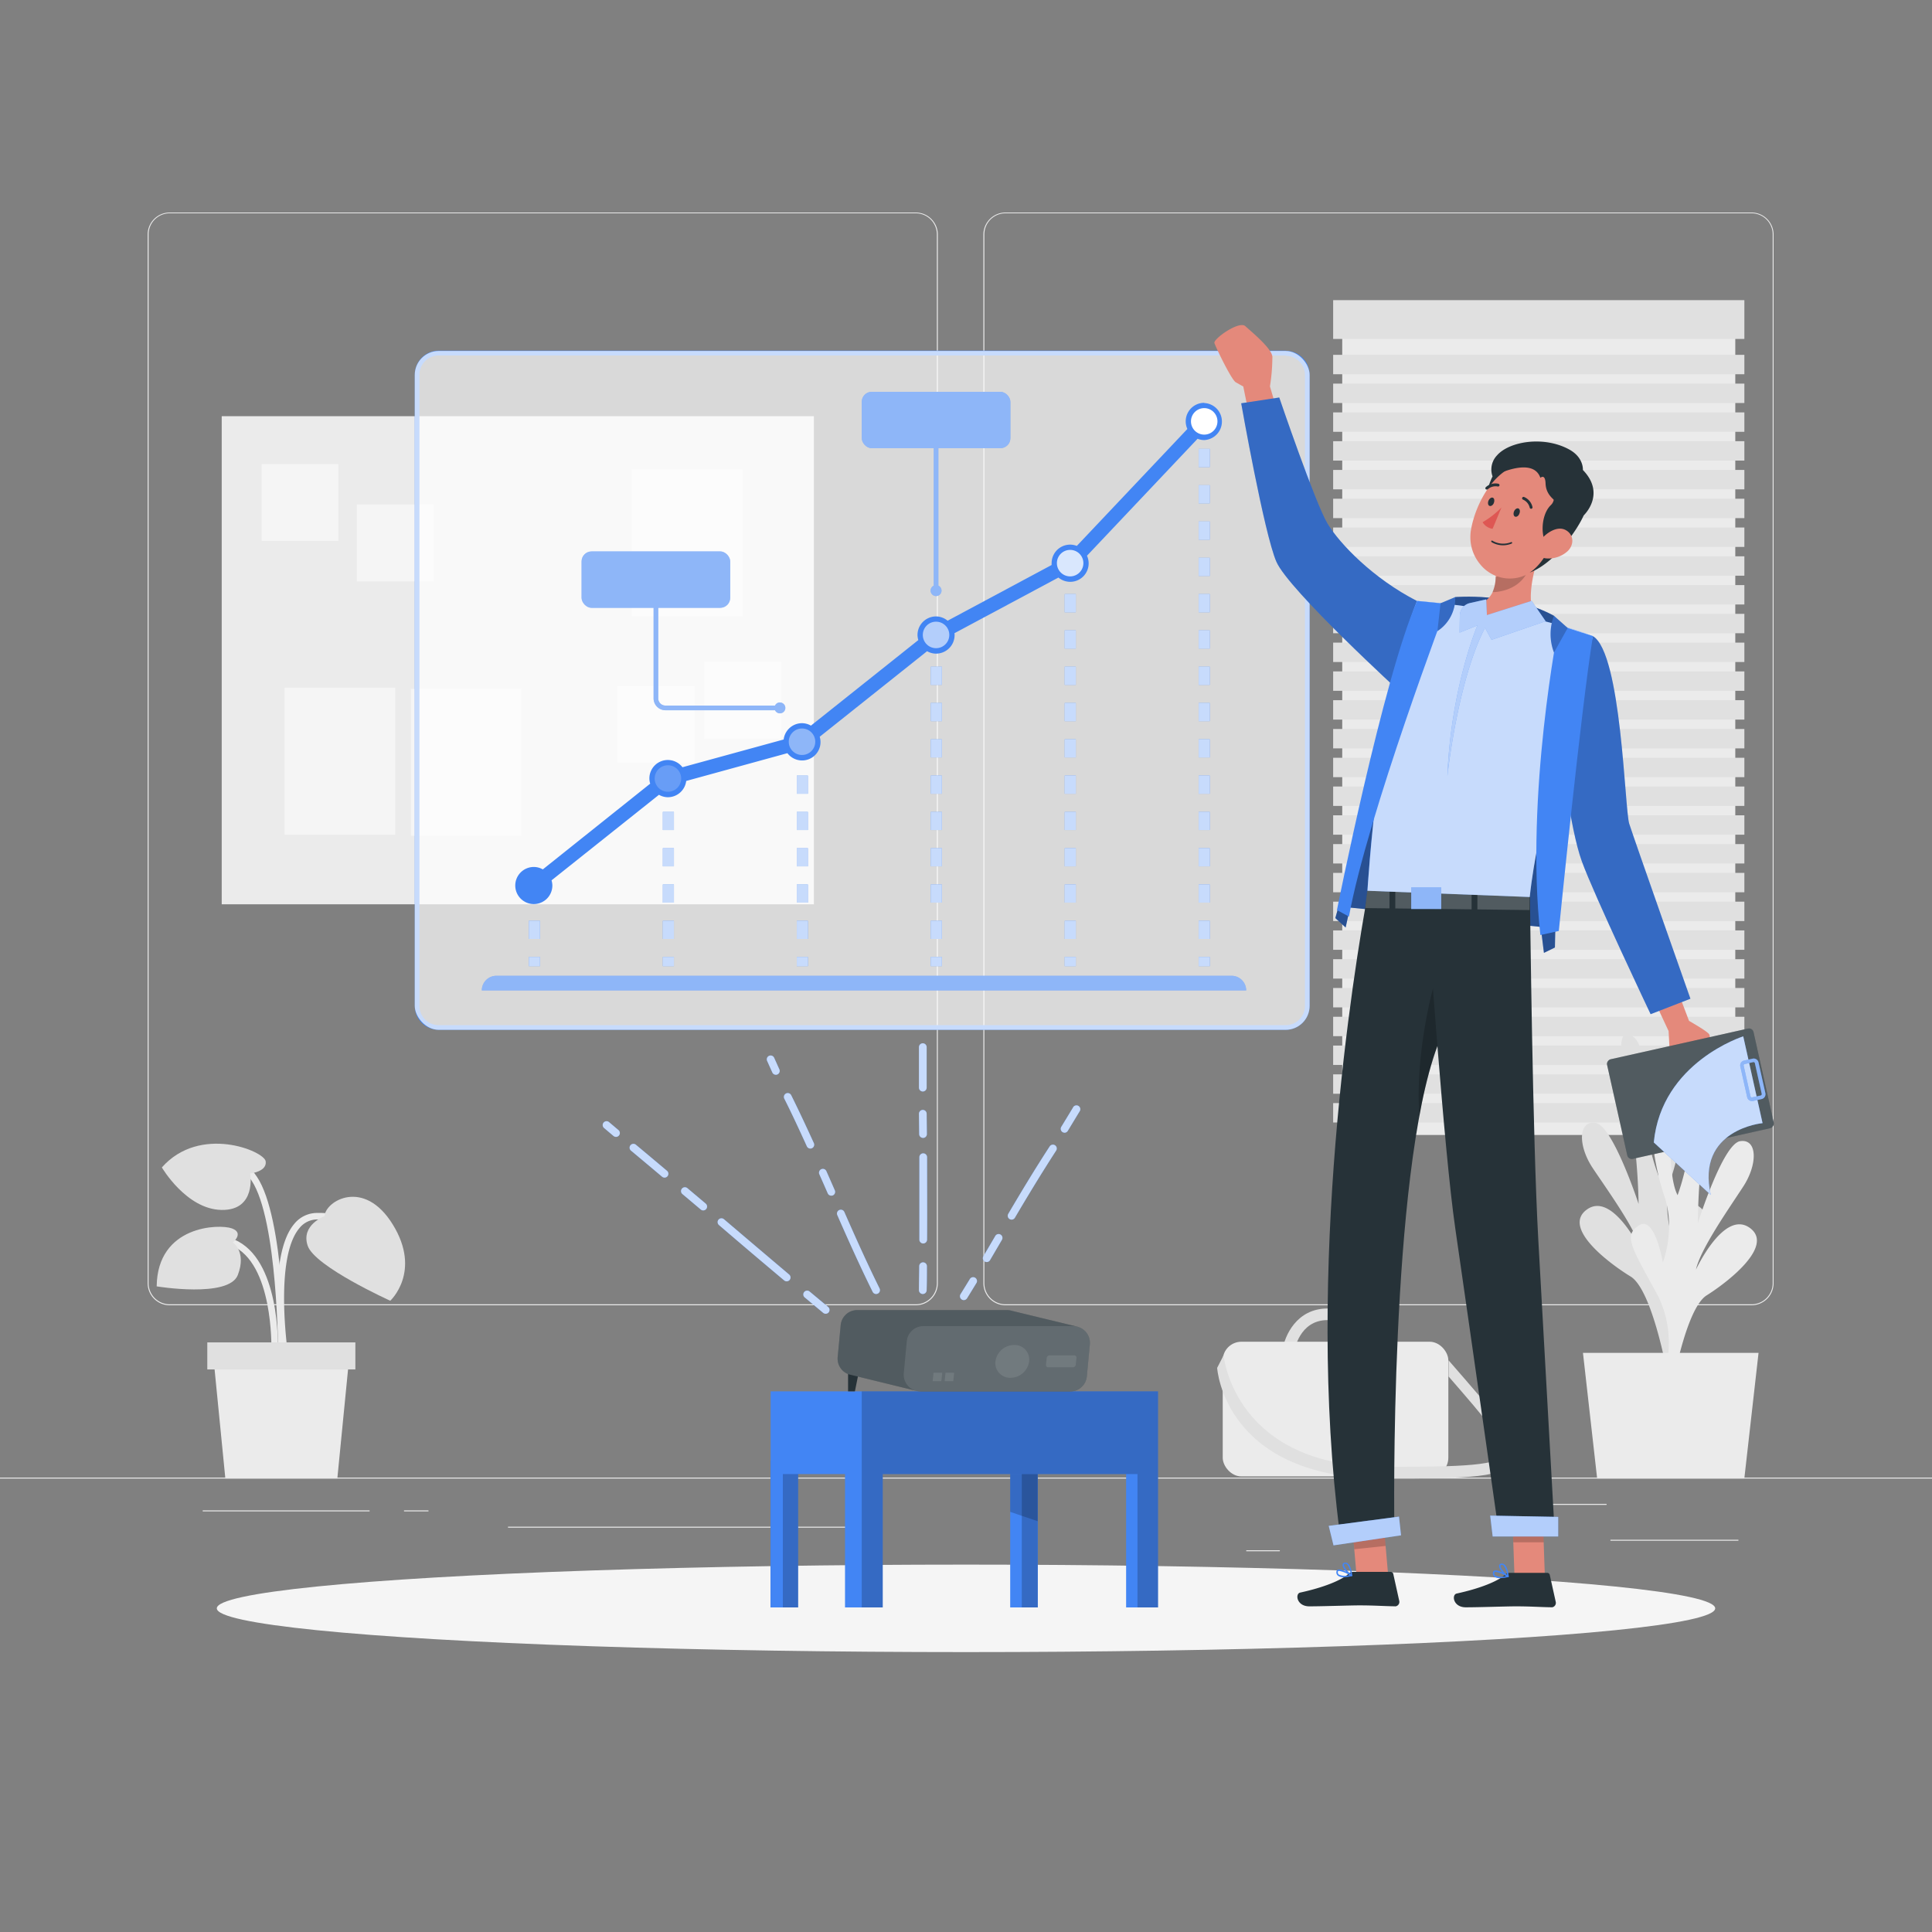 <svg xmlns="http://www.w3.org/2000/svg" viewBox="0 0 500 500">
    <rect x="0" y="0" width="500" height="500" fill="#808080" stroke="none"/>
    <g id="freepik--background-complete--inject-49">
        <rect y="382.4" width="500" height="0.25" style="fill:#ebebeb"></rect>
        <rect x="416.78" y="398.49" width="33.12" height="0.25" style="fill:#ebebeb"></rect>
        <rect x="322.53" y="401.21" width="8.69" height="0.25" style="fill:#ebebeb"></rect>
        <rect x="396.59" y="389.21" width="19.19" height="0.25" style="fill:#ebebeb"></rect>
        <rect x="52.46" y="390.89" width="43.19" height="0.25" style="fill:#ebebeb"></rect>
        <rect x="104.56" y="390.89" width="6.33" height="0.25" style="fill:#ebebeb"></rect>
        <rect x="131.47" y="395.11" width="93.68" height="0.25" style="fill:#ebebeb"></rect>
        <path
            d="M237,337.8H43.91a5.71,5.71,0,0,1-5.7-5.71V60.66A5.71,5.71,0,0,1,43.91,55H237a5.71,5.71,0,0,1,5.71,5.71V332.09A5.71,5.71,0,0,1,237,337.8ZM43.91,55.2a5.46,5.46,0,0,0-5.45,5.46V332.09a5.46,5.46,0,0,0,5.45,5.46H237a5.47,5.47,0,0,0,5.46-5.46V60.66A5.47,5.47,0,0,0,237,55.2Z"
            style="fill:#ebebeb"></path>
        <path
            d="M453.31,337.8H260.21a5.72,5.72,0,0,1-5.71-5.71V60.66A5.72,5.72,0,0,1,260.21,55h193.1A5.71,5.71,0,0,1,459,60.66V332.09A5.71,5.71,0,0,1,453.31,337.8ZM260.21,55.2a5.47,5.47,0,0,0-5.46,5.46V332.09a5.47,5.47,0,0,0,5.46,5.46h193.1a5.47,5.47,0,0,0,5.46-5.46V60.66a5.47,5.47,0,0,0-5.46-5.46Z"
            style="fill:#ebebeb"></path>
        <rect x="57.38" y="107.71" width="153.25" height="126.32" style="fill:#ebebeb"></rect>
        <rect x="67.7" y="120.09" width="19.89" height="19.89" style="fill:#f5f5f5"></rect>
        <rect x="182.24" y="171.26" width="19.89" height="19.89" style="fill:#f5f5f5"></rect>
        <rect x="92.33" y="130.57" width="19.89" height="19.89" style="fill:#f5f5f5"></rect>
        <rect x="159.81" y="177.52" width="19.89" height="19.89" style="fill:#f5f5f5"></rect>
        <rect x="73.64" y="177.98" width="28.63" height="38.04" style="fill:#f5f5f5"></rect>
        <rect x="106.33" y="178.27" width="28.63" height="38.04" style="fill:#f5f5f5"></rect>
        <rect x="163.55" y="121.5" width="28.63" height="38.04" style="fill:#f5f5f5"></rect>
        <rect x="347.37" y="80.46" width="101.72" height="213.27" style="fill:#ebebeb"></rect>
        <rect x="345.02" y="77.68" width="106.42" height="10.04" style="fill:#e0e0e0"></rect>
        <rect x="345.02" y="91.83" width="106.42" height="5.02" style="fill:#e0e0e0"></rect>
        <rect x="345.02" y="99.28" width="106.42" height="5.02" style="fill:#e0e0e0"></rect>
        <rect x="345.02" y="106.73" width="106.42" height="5.02" style="fill:#e0e0e0"></rect>
        <rect x="345.02" y="114.18" width="106.42" height="5.02" style="fill:#e0e0e0"></rect>
        <rect x="345.02" y="121.62" width="106.42" height="5.02" style="fill:#e0e0e0"></rect>
        <rect x="345.02" y="129.07" width="106.42" height="5.02" style="fill:#e0e0e0"></rect>
        <rect x="345.02" y="136.52" width="106.42" height="5.02" style="fill:#e0e0e0"></rect>
        <rect x="345.02" y="143.97" width="106.42" height="5.02" style="fill:#e0e0e0"></rect>
        <rect x="345.02" y="151.42" width="106.42" height="5.02" style="fill:#e0e0e0"></rect>
        <rect x="345.02" y="158.86" width="106.42" height="5.02" style="fill:#e0e0e0"></rect>
        <rect x="345.02" y="166.31" width="106.42" height="5.02" style="fill:#e0e0e0"></rect>
        <rect x="345.02" y="173.76" width="106.42" height="5.02" style="fill:#e0e0e0"></rect>
        <rect x="345.02" y="181.21" width="106.42" height="5.02" style="fill:#e0e0e0"></rect>
        <rect x="345.02" y="188.66" width="106.42" height="5.02" style="fill:#e0e0e0"></rect>
        <rect x="345.02" y="196.11" width="106.42" height="5.02" style="fill:#e0e0e0"></rect>
        <rect x="345.02" y="203.55" width="106.42" height="5.02" style="fill:#e0e0e0"></rect>
        <rect x="345.02" y="211" width="106.42" height="5.02" style="fill:#e0e0e0"></rect>
        <rect x="345.02" y="218.45" width="106.42" height="5.02" style="fill:#e0e0e0"></rect>
        <rect x="345.02" y="225.9" width="106.42" height="5.02" style="fill:#e0e0e0"></rect>
        <rect x="345.02" y="233.35" width="106.42" height="5.02" style="fill:#e0e0e0"></rect>
        <rect x="345.02" y="240.79" width="106.42" height="5.02" style="fill:#e0e0e0"></rect>
        <rect x="345.02" y="248.24" width="106.42" height="5.02" style="fill:#e0e0e0"></rect>
        <rect x="345.02" y="255.69" width="106.42" height="5.02" style="fill:#e0e0e0"></rect>
        <rect x="345.02" y="263.14" width="106.42" height="5.02" style="fill:#e0e0e0"></rect>
        <rect x="345.02" y="270.59" width="106.42" height="5.02" style="fill:#e0e0e0"></rect>
        <rect x="345.02" y="278.04" width="106.42" height="5.02" style="fill:#e0e0e0"></rect>
        <rect x="345.02" y="285.48" width="106.42" height="5.02" style="fill:#e0e0e0"></rect>
        <path
            d="M72.77,350.28c-.15-1-3.65-25.17,3.36-33.51A7.58,7.58,0,0,1,82,313.91c14.15-.34,16.09,11,16.11,11.15l-1.67.26c-.07-.41-1.74-10-14.4-9.73a5.93,5.93,0,0,0-4.57,2.27c-6.52,7.76-3,31.93-3,32.17Z"
            style="fill:#ebebeb"></path>
        <path
            d="M71.91,349.18l-1.68-.05c0-.22.56-22.25-10.3-26.8-10.63-4.46-15.42,4.7-15.62,5.1l-1.51-.76c.06-.11,5.67-11,17.79-5.9C72.51,325.77,71.94,348.23,71.91,349.18Z"
            style="fill:#ebebeb"></path>
        <path
            d="M72,350.91c0-.35-.1-35.19-6.89-45.38-6.52-9.78-17-5.18-17.49-5l-.7-1.54c.13-.06,12.27-5.42,19.59,5.58,7.08,10.61,7.18,44.86,7.18,46.31Z"
            style="fill:#ebebeb"></path>
        <path d="M84,314.74S77.8,317,79.63,322.4,101,336.63,101,336.63s8.18-7.5.67-19.7S84.14,310.89,84,314.74Z"
            style="fill:#e0e0e0"></path>
        <path d="M64.76,303.7s4.39-.47,4-3.15S51.74,291,41.89,302.13c0,0,6.31,10.83,15.43,11S64.76,303.7,64.76,303.7Z"
            style="fill:#e0e0e0"></path>
        <path d="M60.26,321.55s3-2.45-.24-3.64-19.3-.85-19.47,15c0,0,18.68,3.1,21-2.95S60.26,321.55,60.26,321.55Z"
            style="fill:#e0e0e0"></path>
        <polygon points="87.3 382.64 58.32 382.64 55.19 350.91 90.42 350.91 87.3 382.64" style="fill:#ebebeb"></polygon>
        <rect x="53.65" y="347.41" width="38.32" height="7" style="fill:#e0e0e0"></rect>
        <path
            d="M434.2,353.91s-5.65-12.33.8-24.48,8.33-15,4.21-17.5-6,9.72-6,9.72-3.47-8.4-.6-17.19,4.66-23.11.74-24.64-.74,17.86-4.14,24.47a57,57,0,0,1-3.32-14.42c-.46-7.06.27-18.34-2.82-21.23s-5.07-.89-2,14.69a163.44,163.44,0,0,1,3,28.25s-6.7-20.44-11.2-21-4.5,6-.64,11.77,11.27,16,12.49,21.32c0,0-7.36-15.39-14-10.67s5.77,14,11.28,17.36,9.35,24.4,9.35,24.4Z"
            style="fill:#e0e0e0"></path>
        <path
            d="M429.74,359s5.5-12.41-1.1-24.46-8.51-14.89-4.42-17.44,6.12,9.63,6.12,9.63,3.36-8.45.39-17.19-4.93-23-1-24.64,1,17.85,4.43,24.41a57.22,57.22,0,0,0,3.15-14.47c.38-7.06-.48-18.32,2.57-21.26s5.05-1,2.21,14.66a163.28,163.28,0,0,0-2.68,28.29s6.46-20.54,10.95-21.2,4.57,5.95.79,11.75-11.09,16.19-12.24,21.5c0,0,7.17-15.49,13.84-10.87s-5.59,14.09-11.07,17.53-9.05,24.53-9.05,24.53Z"
            style="fill:#ebebeb"></path>
        <polygon points="455.11 350.12 409.67 350.12 413.34 382.64 451.43 382.64 455.11 350.12" style="fill:#ebebeb">
        </polygon>
        <path
            d="M334.9,349.88l-3-.43c.54-3.74,3.66-10.81,11.66-10.81,9.48,0,14.19,5.47,14.67,10.89l-3,.26c-.36-4.06-4.1-8.15-11.68-8.15C336.21,341.64,335,349.54,334.9,349.88Z"
            style="fill:#e0e0e0"></path>
        <rect x="316.44" y="347.24" width="58.39" height="34.86" rx="4.83" style="fill:#ebebeb"></rect>
        <path
            d="M358.26,382.64C317,382.64,315,354.33,315,354l1.68-3.28c.06,1.05,3.31,28.88,41.63,28.88,15.76,0,29.38,0,30.76-3,1.21-2.66-4.71-9.46-14.18-20.37v-4.18c12.07,13.9,18.92,21.38,16.91,25.79C389.65,382.45,380.53,382.64,358.26,382.64Z"
            style="fill:#e0e0e0"></path>
    </g>
    <g id="freepik--Shadow--inject-49">
        <ellipse id="freepik--path--inject-49" cx="250" cy="416.24" rx="193.89" ry="11.32" style="fill:#f5f5f5">
        </ellipse>
    </g>
    <g id="freepik--Chart--inject-49">
        <path
            d="M332.72,92.08a5,5,0,0,1,5,5V260.31a5,5,0,0,1-5,5H113.55a5,5,0,0,1-5-5V97a5,5,0,0,1,5-5H332.72m0-1.25H113.55A6.21,6.21,0,0,0,107.34,97V260.31a6.21,6.21,0,0,0,6.21,6.21H332.72a6.21,6.21,0,0,0,6.21-6.21V97a6.21,6.21,0,0,0-6.21-6.21Z"
            style="fill:#4285F4"></path>
        <rect x="107.34" y="90.83" width="231.59" height="175.69" rx="6.21"
            style="fill:#fff;opacity:0.7;isolation:isolate"></rect>
        <rect x="310.22" y="109.05" width="2.87" height="2.39" style="fill:#4285F4"></rect>
        <path
            d="M313.08,243h-2.86v-4.7h2.86Zm0-9.4h-2.86v-4.7h2.86Zm0-9.39h-2.86v-4.7h2.86Zm0-9.4h-2.86v-4.69h2.86Zm0-9.39h-2.86v-4.7h2.86Zm0-9.4h-2.86v-4.69h2.86Zm0-9.39h-2.86v-4.7h2.86Zm0-9.39h-2.86v-4.7h2.86Zm0-9.4h-2.86v-4.7h2.86Zm0-9.39h-2.86v-4.7h2.86Zm0-9.4h-2.86v-4.69h2.86Zm0-9.39h-2.86v-4.7h2.86Zm0-9.4h-2.86v-4.69h2.86Zm0-9.39h-2.86v-4.7h2.86Z"
            style="fill:#4285F4"></path>
        <rect x="310.22" y="247.65" width="2.87" height="2.39" style="fill:#4285F4"></rect>
        <path d="M139.74,243h-2.87v-4.7h2.87Z" style="fill:#4285F4"></path>
        <rect x="136.87" y="247.65" width="2.87" height="2.39" style="fill:#4285F4"></rect>
        <path d="M174.41,243h-2.87v-4.7h2.87Zm0-9.4h-2.87v-4.7h2.87Zm0-9.39h-2.87v-4.7h2.87Zm0-9.4h-2.87v-4.69h2.87Z"
            style="fill:#4285F4"></path>
        <rect x="171.54" y="247.65" width="2.87" height="2.39" style="fill:#4285F4"></rect>
        <path
            d="M209.08,243h-2.87v-4.7h2.87Zm0-9.4h-2.87v-4.7h2.87Zm0-9.39h-2.87v-4.7h2.87Zm0-9.4h-2.87v-4.69h2.87Zm0-9.39h-2.87v-4.7h2.87Z"
            style="fill:#4285F4"></path>
        <rect x="206.21" y="247.65" width="2.87" height="2.39" style="fill:#4285F4"></rect>
        <path
            d="M243.75,243h-2.87v-4.7h2.87Zm0-9.4h-2.87v-4.7h2.87Zm0-9.39h-2.87v-4.7h2.87Zm0-9.4h-2.87v-4.69h2.87Zm0-9.39h-2.87v-4.7h2.87Zm0-9.4h-2.87v-4.69h2.87Zm0-9.39h-2.87v-4.7h2.87Zm0-9.39h-2.87v-4.7h2.87Z"
            style="fill:#4285F4"></path>
        <rect x="240.88" y="247.65" width="2.87" height="2.39" style="fill:#4285F4"></rect>
        <path
            d="M278.42,243h-2.87v-4.7h2.87Zm0-9.4h-2.87v-4.7h2.87Zm0-9.39h-2.87v-4.7h2.87Zm0-9.4h-2.87v-4.69h2.87Zm0-9.39h-2.87v-4.7h2.87Zm0-9.4h-2.87v-4.69h2.87Zm0-9.39h-2.87v-4.7h2.87Zm0-9.39h-2.87v-4.7h2.87Zm0-9.4h-2.87v-4.7h2.87Zm0-9.39h-2.87v-4.7h2.87Z"
            style="fill:#4285F4"></path>
        <rect x="275.55" y="247.65" width="2.87" height="2.39" style="fill:#4285F4"></rect>
        <g style="opacity:0.7;isolation:isolate">
            <rect x="310.22" y="109.05" width="2.87" height="2.39" style="fill:#fff"></rect>
            <path
                d="M313.08,243h-2.86v-4.7h2.86Zm0-9.4h-2.86v-4.7h2.86Zm0-9.39h-2.86v-4.7h2.86Zm0-9.4h-2.86v-4.69h2.86Zm0-9.39h-2.86v-4.7h2.86Zm0-9.4h-2.86v-4.69h2.86Zm0-9.39h-2.86v-4.7h2.86Zm0-9.39h-2.86v-4.7h2.86Zm0-9.4h-2.86v-4.7h2.86Zm0-9.39h-2.86v-4.7h2.86Zm0-9.4h-2.86v-4.69h2.86Zm0-9.39h-2.86v-4.7h2.86Zm0-9.4h-2.86v-4.69h2.86Zm0-9.39h-2.86v-4.7h2.86Z"
                style="fill:#fff"></path>
            <rect x="310.22" y="247.65" width="2.87" height="2.39" style="fill:#fff"></rect>
            <path d="M139.74,243h-2.87v-4.7h2.87Z" style="fill:#fff"></path>
            <rect x="136.87" y="247.65" width="2.87" height="2.39" style="fill:#fff"></rect>
            <path
                d="M174.41,243h-2.87v-4.7h2.87Zm0-9.4h-2.87v-4.7h2.87Zm0-9.39h-2.87v-4.7h2.87Zm0-9.4h-2.87v-4.69h2.87Z"
                style="fill:#fff"></path>
            <rect x="171.54" y="247.65" width="2.87" height="2.39" style="fill:#fff"></rect>
            <path
                d="M209.08,243h-2.87v-4.7h2.87Zm0-9.4h-2.87v-4.7h2.87Zm0-9.39h-2.87v-4.7h2.87Zm0-9.4h-2.87v-4.69h2.87Zm0-9.39h-2.87v-4.7h2.87Z"
                style="fill:#fff"></path>
            <rect x="206.21" y="247.65" width="2.87" height="2.39" style="fill:#fff"></rect>
            <path
                d="M243.75,243h-2.87v-4.7h2.87Zm0-9.4h-2.87v-4.7h2.87Zm0-9.39h-2.87v-4.7h2.87Zm0-9.4h-2.87v-4.69h2.87Zm0-9.39h-2.87v-4.7h2.87Zm0-9.4h-2.87v-4.69h2.87Zm0-9.39h-2.87v-4.7h2.87Zm0-9.39h-2.87v-4.7h2.87Z"
                style="fill:#fff"></path>
            <rect x="240.88" y="247.65" width="2.87" height="2.39" style="fill:#fff"></rect>
            <path
                d="M278.42,243h-2.87v-4.7h2.87Zm0-9.4h-2.87v-4.7h2.87Zm0-9.39h-2.87v-4.7h2.87Zm0-9.4h-2.87v-4.69h2.87Zm0-9.39h-2.87v-4.7h2.87Zm0-9.4h-2.87v-4.69h2.87Zm0-9.39h-2.87v-4.7h2.87Zm0-9.39h-2.87v-4.7h2.87Zm0-9.4h-2.87v-4.7h2.87Zm0-9.39h-2.87v-4.7h2.87Z"
                style="fill:#fff"></path>
            <rect x="275.55" y="247.65" width="2.87" height="2.39" style="fill:#fff"></rect>
        </g>
        <path
            d="M311.65,104.25a4.79,4.79,0,0,0-4.36,6.77l-28.61,30.26a4.78,4.78,0,0,0-6.52,4.46,3.71,3.71,0,0,0,0,.48l-26.92,14.42a4.73,4.73,0,0,0-3-1.11,4.8,4.8,0,0,0-4.79,4.79,4.93,4.93,0,0,0,.21,1.33l-27.79,22.14a4.71,4.71,0,0,0-2.32-.63,4.79,4.79,0,0,0-4.74,4.22l-26.19,7.18a4.77,4.77,0,0,0-8.56,2.92,4.57,4.57,0,0,0,.21,1.33L140.48,225a4.68,4.68,0,0,0-2.32-.63,4.8,4.8,0,1,0,4.79,4.79,4.93,4.93,0,0,0-.21-1.33l27.8-22.14a4.68,4.68,0,0,0,2.32.63,4.79,4.79,0,0,0,4.73-4.21l26.19-7.19a4.77,4.77,0,0,0,8.57-2.92,4.93,4.93,0,0,0-.21-1.33l27.79-22.14a4.71,4.71,0,0,0,2.32.63,4.8,4.8,0,0,0,4.8-4.79c0-.17,0-.32-.05-.49l26.92-14.41a4.77,4.77,0,0,0,7.39-5.65l28.62-30.27a4.67,4.67,0,0,0,1.72.34,4.8,4.8,0,0,0,0-9.59Z"
            style="fill:#4285F4"></path>
        <path
            d="M201.85,181.79a1.39,1.39,0,0,0-1.27.81H172.22a1.87,1.87,0,0,1-1.87-1.87V151h-1.2v29.75a3.07,3.07,0,0,0,3.07,3.06h28.36a1.4,1.4,0,1,0,1.27-2Z"
            style="fill:#4285F4"></path>
        <rect x="150.51" y="142.71" width="38.47" height="14.59" rx="2.59" style="fill:#4285F4"></rect>
        <g style="opacity:0.4;isolation:isolate">
            <path
                d="M201.85,181.79a1.39,1.39,0,0,0-1.27.81H172.22a1.87,1.87,0,0,1-1.87-1.87V151h-1.2v29.75a3.07,3.07,0,0,0,3.07,3.06h28.36a1.4,1.4,0,1,0,1.27-2Z"
                style="fill:#fff"></path>
            <rect x="150.51" y="142.71" width="38.47" height="14.59" rx="2.59" style="fill:#fff"></rect>
        </g>
        <path d="M242.85,151.57V108.7h-1.19v42.87a1.41,1.41,0,1,0,1.19,0Z" style="fill:#4285F4"></path>
        <rect x="223.02" y="101.4" width="38.47" height="14.59" rx="2.59" style="fill:#4285F4"></rect>
        <g style="opacity:0.4;isolation:isolate">
            <path d="M242.85,151.57V108.7h-1.19v42.87a1.41,1.41,0,1,0,1.19,0Z" style="fill:#fff"></path>
            <rect x="223.02" y="101.4" width="38.47" height="14.59" rx="2.59" style="fill:#fff"></rect>
        </g>
        <path d="M322.51,256.32H124.69a3.79,3.79,0,0,1,3.78-3.79H318.72a3.79,3.79,0,0,1,3.79,3.79Z"
            style="fill:#4285F4"></path>
        <path d="M322.51,256.32H124.69a3.79,3.79,0,0,1,3.78-3.79H318.72a3.79,3.79,0,0,1,3.79,3.79Z"
            style="fill:#fff;opacity:0.4;isolation:isolate"></path>
        <circle cx="172.86" cy="201.48" r="3.43" style="fill:#fff;opacity:0.2"></circle>
        <circle cx="207.56" cy="191.96" r="3.43" style="fill:#fff;opacity:0.4"></circle>
        <circle cx="242.25" cy="164.32" r="3.43" style="fill:#fff;opacity:0.6"></circle>
        <circle cx="276.95" cy="145.74" r="3.43" style="fill:#fff;opacity:0.8"></circle>
        <circle cx="311.65" cy="109.05" r="3.43" style="fill:#fff"></circle>
    </g>
    <g id="freepik--character-2--inject-49">
        <g id="freepik--group--inject-49">
            <path
                d="M432.86,253l4.26,11.2s4.88,2.75,5.25,3.53,1.45,10.32.68,11.33-10.71-1.62-10.73-2.66-.49-9.56-.49-9.56l-5.72-12.24Z"
                style="fill:#e4897b"></path>
            <path
                d="M412.25,164.63c7.41,4.44,8.2,44.77,9.39,48.54s15.84,45.3,15.84,45.3l-10.3,4s-14.65-30.85-17.81-39.58-5.28-28.5-5.28-28.5Z"
                style="fill:#4285F4"></path>
            <path
                d="M412.25,164.63c7.41,4.44,8.2,44.77,9.39,48.54s15.84,45.3,15.84,45.3l-10.3,4s-14.65-30.85-17.81-39.58-5.28-28.5-5.28-28.5Z"
                style="opacity:0.2;isolation:isolate"></path>
            <path
                d="M402.17,159.37c-11.16-6.13-25.58-4.84-25.58-4.84l-12.86,18.18L345.58,237.6l2.67,2.43,1.14-5.15,49.35,5,.83,6.72,2.84-1.39,1.68-79.77Z"
                style="fill:#4285F4"></path>
            <path
                d="M402.17,159.37c-11.16-6.13-25.58-4.84-25.58-4.84l-12.86,18.18L345.58,237.6l2.67,2.43,1.14-5.15,49.35,5,.83,6.72,2.84-1.39,1.68-79.77Z"
                style="opacity:0.4;isolation:isolate"></path>
            <path
                d="M332.22,112.07,328.66,100a49,49,0,0,0,.63-7.7c-.21-2.2-5.38-6.41-7-7.89s-8.32,3.32-8,4.36,4.23,9.19,5.47,10.13l2,1.13,3.09,15.2Z"
                style="fill:#e4897b"></path>
            <path
                d="M366.69,155.52c-11.32-5.8-19.95-14.76-23.12-20s-12.5-32.65-12.5-32.65l-9.85,1.5s5.93,33.67,9.1,41,32.27,33.93,32.27,33.93Z"
                style="fill:#4285F4"></path>
            <path
                d="M366.69,155.52c-11.32-5.8-19.95-14.76-23.12-20s-12.5-32.65-12.5-32.65l-9.85,1.5s5.93,33.67,9.1,41,32.27,33.93,32.27,33.93Z"
                style="opacity:0.2;isolation:isolate"></path>
            <polygon points="359.33 408.55 351.22 409.41 349.69 391.91 357.81 391.05 359.33 408.55"
                style="fill:#e4897b"></polygon>
            <polygon points="399.81 407.96 391.95 407.96 391.3 389.75 399.17 389.75 399.81 407.96" style="fill:#e4897b">
            </polygon>
            <path
                d="M390.86,407.05h9.55a.69.69,0,0,1,.67.54l1.55,7a1.16,1.16,0,0,1-.9,1.37,1.07,1.07,0,0,1-.25,0c-3.09-.05-5.34-.24-9.22-.24-2.39,0-9.6.25-12.9.25s-3.73-3.26-2.38-3.56c6.06-1.32,10.62-3.15,12.56-4.89A1.89,1.89,0,0,1,390.86,407.05Z"
                style="fill:#263238"></path>
            <path
                d="M388.26,408.43a2.36,2.36,0,0,1-1.51-.4,1.09,1.09,0,0,1-.39-1,.55.55,0,0,1,.32-.52c.87-.45,3.41,1.11,3.69,1.29a.18.18,0,0,1,.09.18.19.19,0,0,1-.14.16A9.65,9.65,0,0,1,388.26,408.43Zm-1.17-1.63a.39.39,0,0,0-.24.05c-.05,0-.11.07-.12.22a.77.77,0,0,0,.25.67,3.82,3.82,0,0,0,2.8.14A7.5,7.5,0,0,0,387.09,406.8Z"
                style="fill:#4285F4"></path>
            <path
                d="M390.27,408.15h-.09c-.81-.44-2.38-2.17-2.22-3a.61.61,0,0,1,.6-.49,1,1,0,0,1,.79.24c.91.74,1.1,3,1.11,3.11a.22.22,0,0,1-.09.17A.17.17,0,0,1,390.27,408.15ZM388.69,405h-.09c-.24,0-.26.14-.27.19-.1.51.9,1.82,1.71,2.43a4.41,4.41,0,0,0-.93-2.46A.67.67,0,0,0,388.69,405Z"
                style="fill:#4285F4"></path>
            <path
                d="M350.36,406.8h9.55a.69.69,0,0,1,.67.54l1.55,7a1.16,1.16,0,0,1-.9,1.37,1.07,1.07,0,0,1-.25,0c-3.09-.05-5.34-.24-9.22-.24-2.39,0-9.6.25-12.9.25s-3.73-3.26-2.38-3.56c6.06-1.32,10.62-3.15,12.56-4.89A1.89,1.89,0,0,1,350.36,406.8Z"
                style="fill:#263238"></path>
            <path
                d="M347.76,408.18a2.36,2.36,0,0,1-1.51-.4,1.09,1.09,0,0,1-.39-1,.55.55,0,0,1,.32-.52c.87-.45,3.41,1.11,3.69,1.29a.18.18,0,0,1,.09.18.19.19,0,0,1-.14.16A9.65,9.65,0,0,1,347.76,408.18Zm-1.17-1.63a.39.39,0,0,0-.24.05c-.05,0-.11.07-.12.22a.77.77,0,0,0,.25.67,3.82,3.82,0,0,0,2.8.14A7.5,7.5,0,0,0,346.59,406.55Z"
                style="fill:#4285F4"></path>
            <path
                d="M349.77,407.9h-.09c-.81-.44-2.38-2.17-2.22-3a.61.61,0,0,1,.6-.49,1,1,0,0,1,.79.24c.91.74,1.1,3,1.11,3.11a.22.22,0,0,1-.09.17A.17.17,0,0,1,349.77,407.9Zm-1.58-3.19h-.09c-.24,0-.26.14-.27.19-.1.51.9,1.82,1.71,2.43a4.41,4.41,0,0,0-.93-2.46A.67.67,0,0,0,348.19,404.71Z"
                style="fill:#4285F4"></path>
            <polygon points="357.81 391.05 349.69 391.91 350.49 400.94 358.6 400.08 357.81 391.05"
                style="opacity:0.2;isolation:isolate"></polygon>
            <polygon points="399.17 389.76 391.3 389.76 391.64 399.15 399.51 399.15 399.17 389.76"
                style="opacity:0.2;isolation:isolate"></polygon>
            <path
                d="M395.92,230H354.2c-4,21.67-16.39,98.33-7.48,166.63l14.13-1.75S359.54,304.22,372,270.7c1.44,17.94,3.14,37,4.62,47.19,3.63,25,11.4,79.63,11.4,79.63h14.38s-2.94-52.29-4.3-76.86C396.62,294,396,235.5,395.92,230Z"
                style="fill:#263238"></path>
            <path d="M372,270.7a111.8,111.8,0,0,0-4.66,18.05c-1.17-16,3.5-32.89,3.5-32.89Z"
                style="opacity:0.2;isolation:isolate"></path>
            <polygon points="345.11 399.94 362.59 397.34 362.06 392.5 343.87 394.89 345.11 399.94" style="fill:#4285F4">
            </polygon>
            <polygon points="345.11 399.94 362.59 397.34 362.06 392.5 343.87 394.89 345.11 399.94"
                style="fill:#fff;opacity:0.6;isolation:isolate"></polygon>
            <polygon points="386.3 397.64 403.26 397.64 403.26 392.57 385.66 392.24 386.3 397.64" style="fill:#4285F4">
            </polygon>
            <polygon points="386.3 397.64 403.26 397.64 403.26 392.57 385.66 392.24 386.3 397.64"
                style="fill:#fff;opacity:0.6;isolation:isolate"></polygon>
            <polygon points="353.85 230.52 395.85 230.52 395.85 235.52 353.31 235.01 353.85 230.52"
                style="fill:#263238"></polygon>
            <polygon points="353.85 230.52 395.85 230.52 395.85 235.52 353.31 235.01 353.85 230.52"
                style="fill:#fff;opacity:0.2;isolation:isolate"></polygon>
            <rect x="380.85" y="228.27" width="1.5" height="8.88" style="fill:#263238"></rect>
            <rect x="359.6" y="228.27" width="1.5" height="8.88" style="fill:#263238"></rect>
            <path
                d="M366.69,155.52s26.5,1.85,45.56,9.11c0,0-13.79,42.63-16.37,67.5l-42-1.61S356.84,180.34,366.69,155.52Z"
                style="fill:#4285F4"></path>
            <path
                d="M412.25,164.63s-2.75,8.5-6,20.11c-1.21,4.32-2.5,9.07-3.75,14-2.9,11.46-5.6,23.77-6.6,33.41l-42-1.61s3-50.18,12.84-75C366.69,155.52,393.19,157.37,412.25,164.63Z"
                style="fill:#fff;opacity:0.7;isolation:isolate"></path>
            <path
                d="M397.59,160.09c-4.21,3-13.38.64-13.38.64s-5.63-2.27-4.2-3.95c3.49-.16,5.34-1.57,6.27-3.53a10.14,10.14,0,0,0,.8-3.88,20.41,20.41,0,0,0,0-2.21L399.57,140C397.4,145.43,394.34,155.57,397.59,160.09Z"
                style="fill:#e4897b"></path>
            <path d="M396.27,145.09c-1.26,6.85-7.17,8.1-10,8.16a10.14,10.14,0,0,0,.8-3.88Z"
                style="opacity:0.2;isolation:isolate"></path>
            <path d="M389.8,117.82s-7.21,8.25-4.6,14.85,13.45-10.4,13.45-10.4Z" style="fill:#263238"></path>
            <path
                d="M394.65,148.91a9.83,9.83,0,0,1-11.57-2.86,10.91,10.91,0,0,1-2.53-7.65,9.32,9.32,0,0,1,.12-1.16c1.17-7.1,6.63-17.35,14.87-17.25A10.66,10.66,0,0,1,405,135.51C401.52,142.5,399.83,146.77,394.65,148.91Z"
                style="fill:#e4897b"></path>
            <path
                d="M393.21,132.94c-.2.59-.75.93-1.13.76s-.49-.77-.25-1.35.76-.92,1.14-.76S393.46,132.34,393.21,132.94Z"
                style="fill:#263238"></path>
            <path
                d="M386.61,130.16c-.21.59-.76.92-1.14.76s-.49-.77-.25-1.35.76-.92,1.14-.76S386.84,129.6,386.61,130.16Z"
                style="fill:#263238"></path>
            <path d="M388.58,131.33a22.38,22.38,0,0,1-4.89,3.82,3.65,3.65,0,0,0,2.59,1.71Z" style="fill:#de5753"></path>
            <path
                d="M396.16,131.66a.37.37,0,0,1-.27-.27,3,3,0,0,0-1.72-2.08.37.37,0,0,1-.23-.47.38.38,0,0,1,.47-.23h0a3.67,3.67,0,0,1,2.19,2.59.36.36,0,0,1-.25.46h-.19Z"
                style="fill:#263238"></path>
            <path
                d="M386,140.29h0a5.73,5.73,0,0,0,5.26.36.2.2,0,0,0-.16-.36h0a5.49,5.49,0,0,1-4.88-.36.19.19,0,0,0-.26.05v0a.2.2,0,0,0,.05.27Z"
                style="fill:#263238"></path>
            <path
                d="M384.73,126.69a.48.48,0,0,1-.21-.07.38.38,0,0,1,0-.53h0a3.65,3.65,0,0,1,3.28-.89.37.37,0,0,1,.26.45h0a.38.38,0,0,1-.46.25h0a3,3,0,0,0-2.59.75A.42.42,0,0,1,384.73,126.69Z"
                style="fill:#263238"></path>
            <path
                d="M403.45,124.34l-1.86,2.92a2.55,2.55,0,0,1-.23,3.46c-2.24,2.13-2.69,6.88-1.47,9.44,0,0,.61-1.1,1.43-.38s-2.25,6.48-5.44,8.39c0,0,4-1.19,8.55-6.6,4.19-5,6.65-9.67,6.53-12.44Z"
                style="fill:#263238"></path>
            <path
                d="M405.61,142.72a7.37,7.37,0,0,1-5.37,1.8c-2.59-.19-3-2.72-1.55-4.71,1.31-1.76,4.25-3.84,6.49-2.64S407.41,141.11,405.61,142.72Z"
                style="fill:#e4897b"></path>
            <path
                d="M398.65,123.66s1.24-1.16,1.34,1.45,1.67,4.38,5.23,6.22,4.69,2,4.69,2,5.79-5.47-.26-11.7c0,0,.28-3.21-3.53-5.3-6.55-3.6-15.54-2.11-18.7,1.53a5.27,5.27,0,0,0-1.14,5.45S396.62,117.82,398.65,123.66Z"
                style="fill:#263238"></path>
            <path
                d="M396.4,155.5l-11.59,3.68-.18-4.06-4.22.95a3.35,3.35,0,0,0-2.61,3.23l-.06,4.42,4.61-1.86s-6.87,16.12-7.77,39c0,0,2.62-24.66,9.74-38.38l1.69,3.11,14-4.82Z"
                style="fill:#4285F4"></path>
            <path
                d="M396.4,155.5l-11.59,3.68-.18-4.06-4.22.95a3.35,3.35,0,0,0-2.61,3.23l-.06,4.42,4.61-1.86s-6.87,16.12-7.77,39c0,0,2.62-24.66,9.74-38.38l1.69,3.11,14-4.82Z"
                style="fill:#fff;opacity:0.6;isolation:isolate"></path>
            <rect x="365.22" y="229.65" width="7.77" height="5.6" style="fill:#4285F4"></rect>
            <rect x="365.22" y="229.65" width="7.77" height="5.6" style="fill:#fff;opacity:0.4;isolation:isolate">
            </rect>
            <path d="M374.58,156.31s-20.72,54.76-25.47,80.9L346,235.52s11.94-59.92,20.74-80Z" style="fill:#4285F4">
            </path>
            <path d="M403.42,161.78s-8.78,44.08-4.77,80.21l4.77-1.06s5.77-57.66,8.83-76.3Z" style="fill:#4285F4"></path>
            <path d="M372,163.33l.81-7.2,3.8-1.6A10.15,10.15,0,0,1,372,163.33Z" style="fill:#4285F4"></path>
            <path d="M372,163.33l.81-7.2,3.8-1.6A10.15,10.15,0,0,1,372,163.33Z" style="opacity:0.2;isolation:isolate">
            </path>
            <path d="M402.17,168.87a13.23,13.23,0,0,1,0-9.5l3.55,3.15Z" style="fill:#4285F4"></path>
            <path d="M402.17,168.87a13.23,13.23,0,0,1,0-9.5l3.55,3.15Z" style="opacity:0.2;isolation:isolate"></path>
            <rect x="424.28" y="263.63" width="26.41" height="38.84" rx="1.19"
                transform="translate(618.36 -205.61) rotate(77.41)" style="fill:#263238"></rect>
            <rect x="424.28" y="263.63" width="26.41" height="38.84" rx="1.19"
                transform="translate(618.36 -205.61) rotate(77.41)" style="fill:#fff;opacity:0.2;isolation:isolate">
            </rect>
            <path d="M442.74,309.24,428,295.66c2-20.79,23.15-27.45,23.15-27.45l5,22.46S438.91,292.23,442.74,309.24Z"
                style="fill:#4285F4"></path>
            <path d="M442.74,309.24,428,295.66c2-20.79,23.15-27.45,23.15-27.45l5,22.46S438.91,292.23,442.74,309.24Z"
                style="fill:#fff;opacity:0.7;isolation:isolate"></path>
            <path
                d="M452.16,283.93,450.39,276a1.27,1.27,0,0,1,1-1.53l2.19-.49a1.28,1.28,0,0,1,1.53,1l1.77,7.93a1.28,1.28,0,0,1-1,1.53l-2.19.49A1.28,1.28,0,0,1,452.16,283.93Zm2-8.78a.36.36,0,0,0-.43-.27l-2.19.49a.36.36,0,0,0-.28.43l1.77,7.93a.37.37,0,0,0,.43.27l2.2-.49a.36.36,0,0,0,.27-.43Z"
                style="fill:#4285F4"></path>
            <g style="opacity:0.4;isolation:isolate">
                <path
                    d="M452.16,283.93,450.39,276a1.27,1.27,0,0,1,1-1.53l2.19-.49a1.28,1.28,0,0,1,1.53,1l1.77,7.93a1.28,1.28,0,0,1-1,1.53l-2.19.49A1.28,1.28,0,0,1,452.16,283.93Zm2-8.78a.36.36,0,0,0-.43-.27l-2.19.49a.36.36,0,0,0-.28.43l1.77,7.93a.37.37,0,0,0,.43.27l2.2-.49a.36.36,0,0,0,.27-.43Z"
                    style="fill:#fff"></path>
            </g>
        </g>
    </g>

    <g id="freepik--Device--inject-49">
        <rect x="261.44" y="378.06" width="7.12" height="37.94" style="fill:#4285F4"></rect>
        <rect x="264.44" y="378.06" width="4.12" height="37.94" style="fill:#4285F4"></rect>
        <rect x="264.44" y="378.06" width="4.12" height="37.94" style="opacity:0.2;isolation:isolate"></rect>
        <polygon points="268.56 378.06 268.56 393.69 264.44 392.29 261.44 391.27 261.44 378.06 268.56 378.06"
            style="opacity:0.2;isolation:isolate"></polygon>
        <rect x="291.44" y="378.06" width="7.12" height="37.94" style="fill:#4285F4"></rect>
        <rect x="199.44" y="378.06" width="7.12" height="37.94" style="fill:#4285F4"></rect>
        <rect x="199.44" y="378.06" width="7.12" height="37.94" style="opacity:0.2;isolation:isolate"></rect>
        <polygon
            points="299.7 360.08 299.7 416 294.38 416 294.38 381.49 228.45 381.49 228.45 416 218.69 416 218.69 381.49 202.6 381.49 202.6 416 199.44 416 199.44 360.08 299.7 360.08"
            style="fill:#4285F4"></polygon>
        <polygon points="221.25 360.08 219.48 360.08 219.48 351.29 223.02 351.29 221.25 360.08" style="fill:#263238">
        </polygon>
        <polygon
            points="299.7 360.08 299.7 416 294.38 416 294.38 381.49 228.45 381.49 228.45 416 223.02 416 223.02 360.08 299.7 360.08"
            style="opacity:0.2;isolation:isolate"></polygon>
        <path
            d="M279.05,343.41l.06,0-17.24-4.17a4.23,4.23,0,0,0-1.19-.19H221.85a4.29,4.29,0,0,0-4.28,3.9l-.78,8.28a4.28,4.28,0,0,0,2.93,4.46h0l.27.07.33.08,16.83,4.11h0a4.2,4.2,0,0,0,1.08.15H277a4.3,4.3,0,0,0,4.28-3.9l.78-8.28A4.3,4.3,0,0,0,279.05,343.41Z"
            style="fill:#263238"></path>
        <path
            d="M279.05,343.41l.06,0-17.24-4.17a4.23,4.23,0,0,0-1.19-.19H221.85a4.29,4.29,0,0,0-4.28,3.9l-.78,8.28a4.28,4.28,0,0,0,2.93,4.46h0l.27.07.33.08,16.83,4.11h0a4.2,4.2,0,0,0,1.08.15H277a4.3,4.3,0,0,0,4.28-3.9l.78-8.28A4.3,4.3,0,0,0,279.05,343.41Z"
            style="fill:#fff;opacity:0.2;isolation:isolate"></path>
        <path
            d="M277,360.08H238.19a4.31,4.31,0,0,1-4.29-4.7l.78-8.28a4.3,4.3,0,0,1,4.28-3.9h38.83a4.31,4.31,0,0,1,4.29,4.7l-.78,8.28A4.3,4.3,0,0,1,277,360.08Z"
            style="fill:#fff;opacity:0.1;isolation:isolate"></path>
        <g style="opacity:0.1;isolation:isolate">
            <path
                d="M266.34,352.32a4.89,4.89,0,0,1-4.81,4.25,3.8,3.8,0,0,1-3.91-4.25,4.9,4.9,0,0,1,4.81-4.24A3.79,3.79,0,0,1,266.34,352.32Z"
                style="fill:#fff"></path>
            <path
                d="M277.62,353.85h-6.33a.57.57,0,0,1-.59-.64l.19-1.8a.74.74,0,0,1,.73-.64H278a.57.57,0,0,1,.59.64l-.19,1.8A.74.74,0,0,1,277.62,353.85Z"
                style="fill:#fff"></path>
            <polygon points="243.62 357.44 241.37 357.44 241.6 355.26 243.85 355.26 243.62 357.44" style="fill:#fff">
            </polygon>
            <polygon points="246.71 357.44 244.47 357.44 244.7 355.26 246.94 355.26 246.71 357.44" style="fill:#fff">
            </polygon>
        </g>
        <path d="M159.43,294.23a1.05,1.05,0,0,1-.65-.23l-2.45-2.07a1,1,0,0,1,1.29-1.53l2.45,2.07a1,1,0,0,1-.64,1.76Z"
            style="fill:#4285F4"></path>
        <path
            d="M172,304.77a1.05,1.05,0,0,1-.65-.23q-4-3.37-8-6.71a1,1,0,1,1,1.28-1.53q4,3.34,8,6.71a1,1,0,0,1-.64,1.76Z"
            style="fill:#4285F4"></path>
        <path
            d="M182,313.26a1,1,0,0,1-.65-.24l-4.75-4a1,1,0,0,1,1.3-1.53l4.74,4a1,1,0,0,1,.12,1.41A1,1,0,0,1,182,313.26Z"
            style="fill:#4285F4"></path>
        <path
            d="M203.59,331.61a1,1,0,0,1-.64-.23q-8.35-7-16.64-14.12l-.24-.21a1,1,0,0,1-.12-1.41,1,1,0,0,1,1.41-.11l.25.21q8.29,7.06,16.63,14.11a1,1,0,0,1-.65,1.76Z"
            style="fill:#4285F4"></path>
        <path
            d="M213.68,340a1,1,0,0,1-.64-.23l-4.79-4a1,1,0,0,1-.12-1.41,1,1,0,0,1,1.4-.12l4.79,4a1,1,0,0,1,.13,1.41A1,1,0,0,1,213.68,340Z"
            style="fill:#4285F4"></path>
        <path
            d="M200.79,278.15a1,1,0,0,1-.91-.58l-1.35-3a1,1,0,0,1,.49-1.32,1,1,0,0,1,1.33.49l1.35,3a1,1,0,0,1-.49,1.32A.91.91,0,0,1,200.79,278.15Z"
            style="fill:#4285F4"></path>
        <path
            d="M209.72,297.25a1,1,0,0,1-.91-.58c-2.12-4.66-4-8.7-5.84-12.34a1,1,0,0,1,1.8-.89c1.82,3.67,3.73,7.72,5.86,12.4a1,1,0,0,1-.5,1.32A1,1,0,0,1,209.72,297.25Z"
            style="fill:#4285F4"></path>
        <path
            d="M215.14,309.44a1,1,0,0,1-.92-.59c-.73-1.67-1.46-3.33-2.2-5a1,1,0,0,1,1.83-.8c.74,1.66,1.47,3.33,2.2,5a1,1,0,0,1-.51,1.32A1,1,0,0,1,215.14,309.44Z"
            style="fill:#4285F4"></path>
        <path
            d="M226.74,334.89a1,1,0,0,1-.9-.56c-3.28-6.63-6.34-13.46-9.15-19.86a1,1,0,0,1,.51-1.32,1,1,0,0,1,1.32.51c2.8,6.38,5.85,13.19,9.11,19.78a1,1,0,0,1-.89,1.45Z"
            style="fill:#4285F4"></path>
        <path d="M238.82,282.48a1,1,0,0,1-1-1V271a1,1,0,0,1,2,0v10.49A1,1,0,0,1,238.82,282.48Z" style="fill:#4285F4">
        </path>
        <path d="M238.88,294.49a1,1,0,0,1-1-1l-.06-5.25a1,1,0,0,1,1-1,1,1,0,0,1,1,1l.06,5.26a1,1,0,0,1-1,1Z"
            style="fill:#4285F4"></path>
        <path
            d="M238.93,321.81h0a1,1,0,0,1-1-1c0-7,0-14.13,0-21.33a1,1,0,0,1,1-1h0a1,1,0,0,1,1,1c0,7.2.05,14.38,0,21.35A1,1,0,0,1,238.93,321.81Z"
            style="fill:#4285F4"></path>
        <path
            d="M238.82,334.89h0a1,1,0,0,1-1-1c0-2.07.05-4.13.07-6.2a1,1,0,0,1,1-1,1,1,0,0,1,1,1c0,2.07,0,4.13-.07,6.2A1,1,0,0,1,238.82,334.89Z"
            style="fill:#4285F4"></path>
        <path
            d="M275.56,293.15A1.1,1.1,0,0,1,275,293a1,1,0,0,1-.34-1.38l3-4.94a1,1,0,1,1,1.71,1l-3,4.95A1,1,0,0,1,275.56,293.15Z"
            style="fill:#4285F4"></path>
        <path
            d="M261.8,315.64a1,1,0,0,1-.51-.14,1,1,0,0,1-.35-1.37c2.86-4.86,6.67-11.24,10.72-17.45a1,1,0,0,1,1.38-.29,1,1,0,0,1,.29,1.39c-4,6.17-7.82,12.52-10.67,17.37A1,1,0,0,1,261.8,315.64Z"
            style="fill:#4285F4"></path>
        <path
            d="M255.36,326.62a1.06,1.06,0,0,1-.51-.14,1,1,0,0,1-.35-1.37l3.08-5.25a1,1,0,0,1,1.36-.36,1,1,0,0,1,.36,1.37l-3.08,5.26A1,1,0,0,1,255.36,326.62Z"
            style="fill:#4285F4"></path>
        <path
            d="M249.43,336.47a1,1,0,0,1-.52-.15,1,1,0,0,1-.33-1.38q1.24-2,2.46-4a1,1,0,0,1,1.72,1c-.82,1.35-1.64,2.7-2.48,4.05A1,1,0,0,1,249.43,336.47Z"
            style="fill:#4285F4"></path>
        <g style="opacity:0.7;isolation:isolate">
            <path
                d="M159.43,294.23a1.05,1.05,0,0,1-.65-.23l-2.45-2.07a1,1,0,0,1,1.29-1.53l2.45,2.07a1,1,0,0,1-.64,1.76Z"
                style="fill:#fff"></path>
            <path
                d="M172,304.77a1.05,1.05,0,0,1-.65-.23q-4-3.37-8-6.71a1,1,0,1,1,1.28-1.53q4,3.34,8,6.71a1,1,0,0,1-.64,1.76Z"
                style="fill:#fff"></path>
            <path
                d="M182,313.26a1,1,0,0,1-.65-.24l-4.75-4a1,1,0,0,1,1.3-1.53l4.74,4a1,1,0,0,1,.12,1.41A1,1,0,0,1,182,313.26Z"
                style="fill:#fff"></path>
            <path
                d="M203.59,331.61a1,1,0,0,1-.64-.23q-8.35-7-16.64-14.12l-.24-.21a1,1,0,0,1-.12-1.41,1,1,0,0,1,1.41-.11l.25.21q8.29,7.06,16.63,14.11a1,1,0,0,1-.65,1.76Z"
                style="fill:#fff"></path>
            <path
                d="M213.68,340a1,1,0,0,1-.64-.23l-4.79-4a1,1,0,0,1-.12-1.41,1,1,0,0,1,1.4-.12l4.79,4a1,1,0,0,1,.13,1.41A1,1,0,0,1,213.68,340Z"
                style="fill:#fff"></path>
            <path
                d="M200.79,278.15a1,1,0,0,1-.91-.58l-1.35-3a1,1,0,0,1,.49-1.32,1,1,0,0,1,1.33.49l1.35,3a1,1,0,0,1-.49,1.32A.91.91,0,0,1,200.79,278.15Z"
                style="fill:#fff"></path>
            <path
                d="M209.72,297.25a1,1,0,0,1-.91-.58c-2.12-4.66-4-8.7-5.84-12.34a1,1,0,0,1,1.8-.89c1.82,3.67,3.73,7.72,5.86,12.4a1,1,0,0,1-.5,1.32A1,1,0,0,1,209.72,297.25Z"
                style="fill:#fff"></path>
            <path
                d="M215.14,309.44a1,1,0,0,1-.92-.59c-.73-1.67-1.46-3.33-2.2-5a1,1,0,0,1,1.83-.8c.74,1.66,1.47,3.33,2.2,5a1,1,0,0,1-.51,1.32A1,1,0,0,1,215.14,309.44Z"
                style="fill:#fff"></path>
            <path
                d="M226.74,334.89a1,1,0,0,1-.9-.56c-3.28-6.63-6.34-13.46-9.15-19.86a1,1,0,0,1,.51-1.32,1,1,0,0,1,1.32.51c2.8,6.38,5.85,13.19,9.11,19.78a1,1,0,0,1-.89,1.45Z"
                style="fill:#fff"></path>
            <path d="M238.82,282.48a1,1,0,0,1-1-1V271a1,1,0,0,1,2,0v10.49A1,1,0,0,1,238.82,282.48Z" style="fill:#fff">
            </path>
            <path d="M238.88,294.49a1,1,0,0,1-1-1l-.06-5.25a1,1,0,0,1,1-1,1,1,0,0,1,1,1l.06,5.26a1,1,0,0,1-1,1Z"
                style="fill:#fff"></path>
            <path
                d="M238.93,321.81h0a1,1,0,0,1-1-1c0-7,0-14.13,0-21.33a1,1,0,0,1,1-1h0a1,1,0,0,1,1,1c0,7.2.05,14.38,0,21.35A1,1,0,0,1,238.93,321.81Z"
                style="fill:#fff"></path>
            <path
                d="M238.82,334.89h0a1,1,0,0,1-1-1c0-2.07.05-4.13.07-6.2a1,1,0,0,1,1-1,1,1,0,0,1,1,1c0,2.07,0,4.13-.07,6.2A1,1,0,0,1,238.82,334.89Z"
                style="fill:#fff"></path>
            <path
                d="M275.56,293.15A1.1,1.1,0,0,1,275,293a1,1,0,0,1-.34-1.38l3-4.94a1,1,0,1,1,1.71,1l-3,4.95A1,1,0,0,1,275.56,293.15Z"
                style="fill:#fff"></path>
            <path
                d="M261.8,315.64a1,1,0,0,1-.51-.14,1,1,0,0,1-.35-1.37c2.86-4.86,6.67-11.24,10.72-17.45a1,1,0,0,1,1.38-.29,1,1,0,0,1,.29,1.39c-4,6.17-7.82,12.52-10.67,17.37A1,1,0,0,1,261.8,315.64Z"
                style="fill:#fff"></path>
            <path
                d="M255.36,326.62a1.06,1.06,0,0,1-.51-.14,1,1,0,0,1-.35-1.37l3.08-5.25a1,1,0,0,1,1.36-.36,1,1,0,0,1,.36,1.37l-3.08,5.26A1,1,0,0,1,255.36,326.62Z"
                style="fill:#fff"></path>
            <path
                d="M249.43,336.47a1,1,0,0,1-.52-.15,1,1,0,0,1-.33-1.38q1.24-2,2.46-4a1,1,0,0,1,1.72,1c-.82,1.35-1.64,2.7-2.48,4.05A1,1,0,0,1,249.43,336.47Z"
                style="fill:#fff"></path>
        </g>
    </g>
</svg>